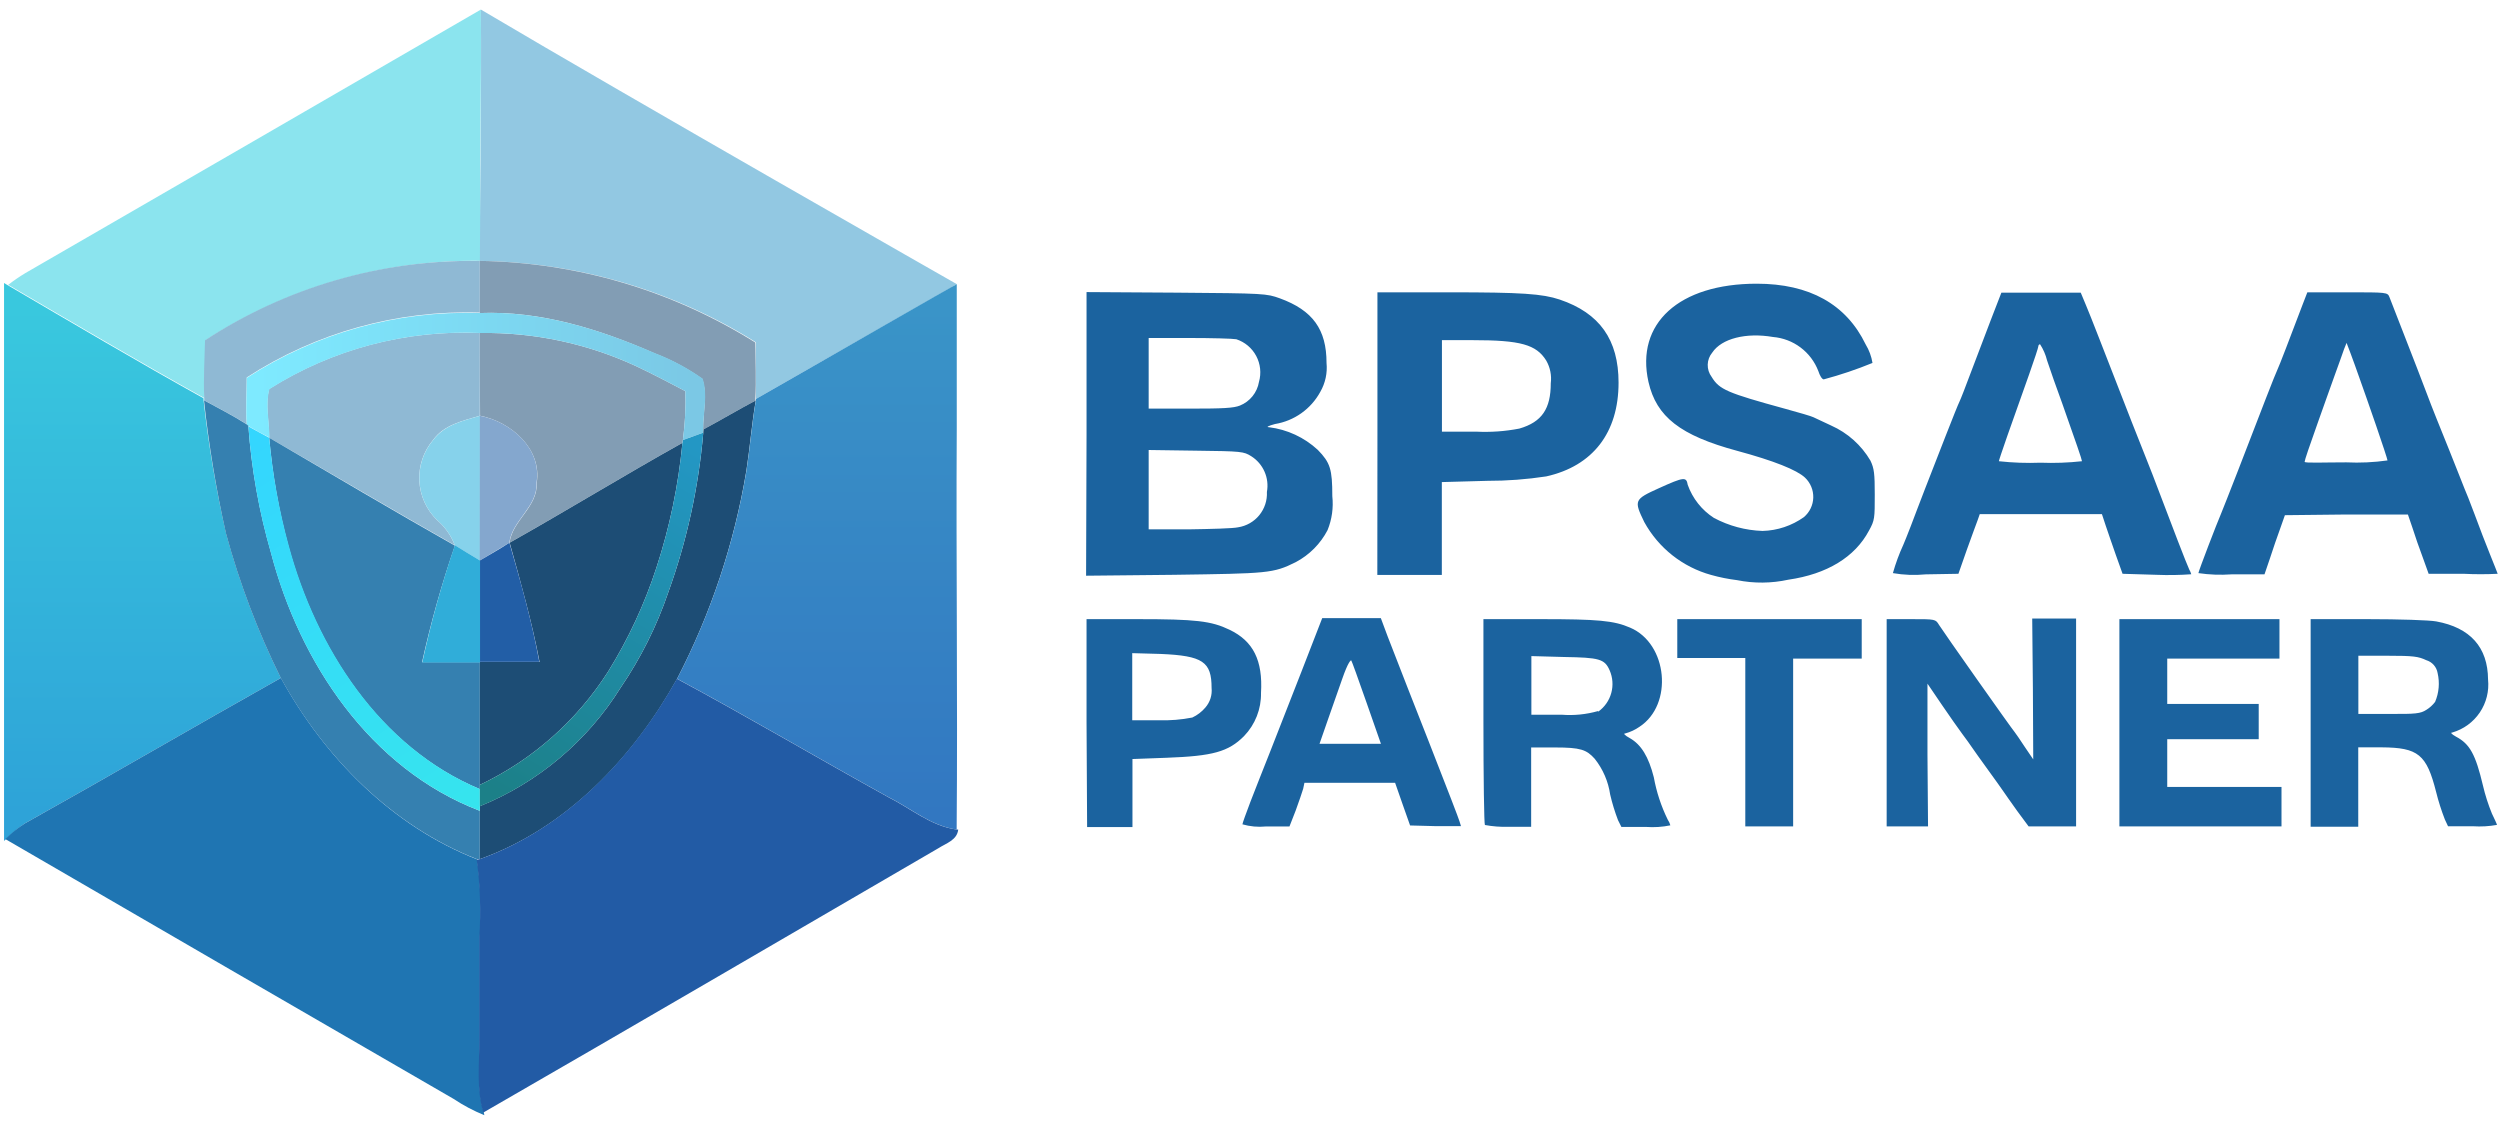 <svg width="227" height="102" viewBox="0 0 227 102" fill="none" xmlns="http://www.w3.org/2000/svg">
<path d="M20.542 48.487C19.624 44.484 18.937 40.432 18.483 36.351V36.166C12.482 32.831 6.564 29.331 0.655 25.872L0.367 25.697V76.361L0.511 76.227C1.048 75.669 1.646 75.172 2.292 74.745C10.063 70.401 17.732 65.924 25.503 61.559C23.433 57.371 21.771 52.994 20.542 48.487Z" fill="url(#paint0_linear_324_9962)"/>
<path d="M2.294 24.801C16.087 16.834 29.877 8.857 43.663 0.869C43.735 7.045 43.539 13.221 43.663 19.459C43.786 20.863 43.786 22.275 43.663 23.679C34.808 23.571 26.118 26.077 18.681 30.884C18.681 32.645 18.527 34.395 18.578 36.155C12.577 32.82 6.658 29.32 0.75 25.861C1.223 25.491 1.748 25.131 2.294 24.801Z" fill="#8BE4EE"/>
<path d="M43.663 0.869C57.569 9.104 86.895 25.81 86.895 25.81C86.895 25.81 74.594 32.84 68.635 36.227C68.686 34.518 68.573 32.809 68.635 31.08C61.114 26.369 52.444 23.813 43.57 23.689C43.57 23.689 43.735 7.066 43.663 0.869Z" fill="#92C8E2"/>
<path d="M18.617 30.895C25.956 26.099 34.554 23.591 43.321 23.689H43.568V28.383C36.078 28.137 28.692 30.192 22.405 34.271C22.405 35.681 22.302 37.102 22.405 38.522C21.17 37.729 19.842 37.06 18.545 36.35V36.165C18.463 34.405 18.576 32.655 18.617 30.895Z" fill="#8FB9D4"/>
<path d="M24.443 35.311C30.151 31.71 36.825 29.939 43.568 30.236V37.75C42.044 38.203 40.315 38.563 39.327 39.943C38.456 40.976 38.008 42.3 38.073 43.65C38.138 45 38.711 46.275 39.677 47.22C40.4 47.833 40.956 48.619 41.293 49.505C35.652 46.304 30.053 42.99 24.443 39.747C24.443 38.244 24.062 36.731 24.443 35.311Z" fill="#8FB9D4"/>
<path d="M43.57 23.689C52.428 23.829 61.079 26.392 68.583 31.101C68.583 32.809 68.686 34.518 68.583 36.247V36.381C66.988 37.225 65.433 38.152 63.838 39.006C63.838 37.493 64.25 35.856 63.766 34.405C62.418 33.45 60.955 32.668 59.412 32.078C54.45 29.896 49.087 28.208 43.57 28.424V23.689Z" fill="#829DB4"/>
<path d="M43.57 30.236C48.453 30.159 53.291 31.183 57.724 33.232C59.247 33.942 60.74 34.735 62.232 35.517C62.28 37 62.205 38.483 62.006 39.953C61.984 40.038 61.966 40.124 61.954 40.211C56.674 43.165 51.527 46.315 46.267 49.279C46.535 47.221 48.84 46.047 48.738 43.834C49.221 40.746 46.391 38.296 43.591 37.751C43.57 35.249 43.57 32.738 43.57 30.236Z" fill="#829DB4"/>
<path d="M63.805 34.384C62.457 33.429 60.994 32.647 59.451 32.058C54.448 29.896 49.086 28.208 43.568 28.424C36.078 28.178 28.692 30.233 22.405 34.312C22.405 35.722 22.302 37.143 22.405 38.563L22.57 38.697C23.187 39.067 23.826 39.407 24.464 39.726C24.464 38.265 24.083 36.751 24.464 35.331C30.164 31.727 36.83 29.949 43.568 30.236C48.451 30.158 53.289 31.182 57.722 33.231C59.245 33.941 60.737 34.734 62.23 35.516C62.278 36.999 62.202 38.483 62.004 39.953L63.846 39.284C63.851 39.184 63.851 39.084 63.846 38.985C63.846 37.472 64.289 35.835 63.805 34.384Z" fill="url(#paint1_linear_324_9962)"/>
<path d="M18.523 36.35C19.82 37.06 21.148 37.729 22.383 38.522L22.548 38.655C22.83 42.559 23.52 46.423 24.607 50.184C27.211 60.158 33.614 69.813 43.567 73.622V78.007H43.3C35.569 74.981 29.434 68.743 25.482 61.537C23.41 57.343 21.748 52.958 20.52 48.444C19.625 44.454 18.958 40.416 18.523 36.35Z" fill="#3580B0"/>
<path d="M24.445 39.748C30.055 43.032 35.655 46.346 41.306 49.547C40.109 53.015 39.113 56.548 38.321 60.129H43.57V71.657C34.44 67.849 28.686 58.822 26.185 49.578C25.315 46.359 24.733 43.07 24.445 39.748Z" fill="#3580B0"/>
<path d="M63.879 38.986C65.475 38.132 67.029 37.205 68.624 36.361C68.264 38.42 68.099 40.612 67.77 42.733C66.676 49.323 64.553 55.7 61.481 61.632C57.518 68.785 51.424 75.208 43.57 78.008V73.201C48.855 71.056 53.326 67.295 56.344 62.455C58.173 59.775 59.631 56.859 60.678 53.788C62.367 49.113 63.436 44.237 63.858 39.285C63.87 39.186 63.877 39.086 63.879 38.986Z" fill="#1D4D75"/>
<path d="M46.278 49.279C51.537 46.315 56.684 43.165 61.965 40.211C61.599 44.06 60.808 47.858 59.607 51.534C58.529 54.844 57.057 58.013 55.222 60.973C52.382 65.43 48.344 68.998 43.57 71.266V60.108H48.995C48.295 56.444 47.276 52.851 46.278 49.279Z" fill="#1D4D75"/>
<path d="M39.339 39.944C40.369 38.564 42.057 38.204 43.58 37.751V50.896C42.819 50.443 42.047 49.98 41.295 49.506C40.959 48.62 40.403 47.834 39.679 47.221C38.714 46.275 38.143 44.999 38.08 43.649C38.017 42.299 38.467 40.975 39.339 39.944Z" fill="#86D2EB"/>
<path d="M43.569 37.751C46.389 38.297 49.22 40.715 48.716 43.834C48.819 46.047 46.513 47.211 46.245 49.279C45.36 49.825 44.454 50.36 43.559 50.896C43.569 46.511 43.569 42.126 43.569 37.751Z" fill="#84A7CE"/>
<path d="M86.874 38.862V25.811C86.761 25.811 74.594 32.841 68.634 36.227V36.361C68.274 38.42 68.109 40.612 67.78 42.733C66.682 49.323 64.557 55.7 61.48 61.631C67.945 65.1 74.254 68.837 80.688 72.388C82.746 73.417 84.527 74.992 86.864 75.322C86.967 63.175 86.802 51.07 86.874 38.862Z" fill="url(#paint2_linear_324_9962)"/>
<path d="M26.226 49.567C25.342 46.353 24.747 43.067 24.445 39.747C23.807 39.407 23.168 39.068 22.551 38.718C22.832 42.622 23.522 46.486 24.609 50.246C27.214 60.159 33.616 69.814 43.57 73.623V73.201V71.646C34.481 67.838 28.727 58.81 26.226 49.567Z" fill="url(#paint3_linear_324_9962)"/>
<path d="M43.568 50.894C44.463 50.359 45.369 49.865 46.254 49.278C47.283 52.85 48.313 56.484 48.971 60.097H43.547C43.568 57.029 43.568 53.962 43.568 50.894Z" fill="#225EA6"/>
<path d="M41.304 49.505C42.056 49.978 42.828 50.442 43.589 50.895V60.158H38.34C39.123 56.553 40.112 52.996 41.304 49.505Z" fill="#30ADD9"/>
<path d="M62.016 39.953C61.994 40.038 61.977 40.124 61.965 40.211C61.599 44.06 60.808 47.858 59.607 51.533C58.529 54.844 57.057 58.013 55.222 60.972C52.382 65.43 48.344 68.997 43.57 71.266V73.211C48.857 71.063 53.328 67.298 56.344 62.455C58.173 59.774 59.631 56.859 60.678 53.788C62.367 49.113 63.436 44.237 63.858 39.284L62.016 39.953Z" fill="url(#paint4_linear_324_9962)"/>
<path d="M2.292 74.744C10.064 70.401 17.732 65.923 25.504 61.559C29.456 68.764 35.591 75.012 43.321 78.028C43.643 80.367 43.725 82.733 43.568 85.089V94.353C43.568 96.576 43.291 98.841 43.929 101.013L43.98 101.26C43.006 100.866 42.074 100.373 41.201 99.788C27.614 91.931 14.04 84.063 0.48 76.185C1.029 75.64 1.637 75.156 2.292 74.744Z" fill="#1F75B2"/>
<path d="M43.569 78.008C51.403 75.208 57.496 68.744 61.459 61.631C67.924 65.1 74.233 68.836 80.667 72.387C82.725 73.417 84.506 74.992 86.843 75.321H87.007C86.904 76.289 85.906 76.567 85.206 77.019C71.413 85.038 57.671 93.077 43.878 101.023C43.24 98.852 43.528 96.587 43.518 94.364V85.1C43.676 82.754 43.597 80.399 43.281 78.069L43.569 78.008Z" fill="#225BA5"/>
<path d="M98.658 65.605V56.218H103.27C108.571 56.218 109.991 56.382 111.649 57.185C113.8 58.215 114.675 59.975 114.5 62.919C114.526 64.379 113.97 65.79 112.956 66.841C111.535 68.261 110.135 68.652 105.915 68.806L102.827 68.92V75.096H98.71L98.658 65.605ZM108.262 65.152C108.717 64.939 109.121 64.63 109.446 64.247C109.657 64.004 109.816 63.721 109.914 63.415C110.011 63.109 110.045 62.786 110.012 62.466C110.012 60.088 109.219 59.542 105.39 59.378L102.807 59.306V65.399H105.226C106.244 65.431 107.262 65.349 108.262 65.152ZM112.812 74.849C112.812 74.756 113.151 73.819 113.543 72.79C113.934 71.761 114.757 69.702 115.313 68.292C115.869 66.882 117.186 63.505 118.205 60.901L120.058 56.125H125.38L125.997 57.782C126.79 59.841 128.849 65.111 129.703 67.263C131.607 72.131 132.4 74.19 132.523 74.581L132.657 75.013H130.341L128.036 74.952L127.356 73.027L126.677 71.081H118.442L118.329 71.617C118.247 71.894 117.948 72.78 117.65 73.593L117.083 75.044H114.932C114.219 75.114 113.5 75.047 112.812 74.849ZM124.073 63.773C123.352 61.714 122.734 59.995 122.693 59.965C122.652 59.934 122.415 60.088 121.87 61.653L120.563 65.379L119.811 67.54H125.39L124.073 63.773ZM134.829 74.91C134.757 74.849 134.695 70.608 134.695 65.472V56.218H139.842C145.122 56.218 146.543 56.352 148.015 56.99C151.432 58.441 151.957 63.979 148.859 65.996C148.471 66.267 148.039 66.469 147.583 66.593C147.366 66.593 147.521 66.768 147.994 67.026C149.024 67.612 149.693 68.714 150.166 70.577C150.408 71.913 150.834 73.208 151.432 74.427C151.539 74.584 151.62 74.758 151.669 74.941C150.938 75.092 150.19 75.14 149.446 75.085H147.222L146.914 74.468C146.625 73.709 146.387 72.932 146.203 72.141C146.03 70.956 145.547 69.838 144.803 68.899C144.052 68.065 143.517 67.87 141.201 67.87H139.029V75.075H136.97C136.253 75.095 135.535 75.04 134.829 74.91ZM145.122 64.617C145.7 64.204 146.117 63.606 146.304 62.921C146.492 62.237 146.438 61.509 146.152 60.86C145.699 59.831 145.205 59.707 142.034 59.656L139.049 59.573V64.895H141.787C142.903 64.984 144.026 64.872 145.102 64.566L145.122 64.617ZM158.473 67.396V59.748H152.297V56.218H169.044V59.8H162.817V75.034H158.473V67.396ZM171.309 65.605V56.218H173.532C175.745 56.218 175.745 56.218 176.064 56.743C176.383 57.268 182.631 66.13 182.951 66.501C183.043 66.614 183.445 67.201 183.856 67.829L184.618 68.951L184.587 62.548L184.525 56.166H188.509V75.034H184.196L183.167 73.644C182.621 72.872 182.034 72.059 181.89 71.833C181.746 71.606 181.098 70.721 180.47 69.846C179.842 68.971 179.204 68.096 179.06 67.87C178.916 67.643 178.514 67.098 178.185 66.655C177.855 66.213 177.032 65.039 176.322 63.999L175.014 62.075V68.549L175.066 75.034H171.309V65.605ZM192.441 65.605V56.218H206.975V59.8H196.785V63.917H205.091V67.118H196.785V71.452H207.16V75.034H192.441V65.605ZM209.806 65.605V56.218H214.952C217.855 56.218 220.593 56.31 221.211 56.424C224.299 56.99 225.894 58.77 225.915 61.694C226.024 62.749 225.76 63.81 225.167 64.691C224.575 65.571 223.692 66.215 222.673 66.511C222.467 66.511 222.6 66.665 223.012 66.892C224.258 67.551 224.783 68.498 225.452 71.328C225.656 72.196 225.928 73.046 226.265 73.871C226.491 74.344 226.697 74.777 226.728 74.9C226.008 75.031 225.276 75.072 224.546 75.024H222.281L221.993 74.406C221.676 73.594 221.411 72.762 221.201 71.915C220.336 68.498 219.574 67.88 216.26 67.859H214.129V75.065H209.806V65.605ZM220.315 64.452C220.622 64.263 220.891 64.019 221.108 63.732C221.46 62.903 221.539 61.984 221.334 61.107C221.288 60.837 221.167 60.584 220.986 60.379C220.804 60.173 220.568 60.023 220.305 59.944C219.584 59.604 219.132 59.542 216.816 59.542H214.139V64.823H216.929C219.358 64.844 219.79 64.792 220.315 64.452ZM157.722 52.677C156.925 52.578 156.137 52.42 155.364 52.203C154.085 51.849 152.889 51.241 151.848 50.418C150.807 49.594 149.941 48.57 149.302 47.407C148.344 45.43 148.375 45.348 150.65 44.319C152.925 43.289 153.12 43.289 153.244 44.02C153.683 45.257 154.519 46.314 155.622 47.026C156.984 47.752 158.495 48.157 160.038 48.209C161.387 48.175 162.695 47.737 163.795 46.954C164.052 46.735 164.261 46.465 164.408 46.16C164.554 45.856 164.635 45.523 164.645 45.186C164.654 44.848 164.593 44.512 164.464 44.199C164.335 43.887 164.142 43.605 163.898 43.372C163.156 42.672 161.077 41.838 157.722 40.932C152.575 39.542 150.403 37.844 149.682 34.684C148.488 29.362 152.462 25.76 159.513 25.76C164.289 25.76 167.634 27.613 169.404 31.277C169.716 31.791 169.926 32.361 170.022 32.955C168.58 33.546 167.102 34.044 165.596 34.447C165.442 34.447 165.236 34.108 165.102 33.686C164.776 32.836 164.216 32.095 163.488 31.549C162.76 31.002 161.892 30.673 160.985 30.598C158.535 30.176 156.322 30.742 155.478 32.008C155.219 32.316 155.072 32.702 155.061 33.104C155.05 33.505 155.175 33.899 155.416 34.221C156.116 35.374 156.816 35.672 162.117 37.124C163.362 37.463 164.515 37.803 164.659 37.885L166.265 38.637C167.76 39.301 169.009 40.417 169.837 41.828C170.176 42.538 170.228 43.011 170.228 44.916C170.228 47.036 170.228 47.242 169.703 48.179C168.437 50.577 165.894 52.131 162.384 52.636C160.85 52.973 159.262 52.987 157.722 52.677ZM98.658 39.368V26.521L106.821 26.573C114.86 26.635 114.994 26.655 116.208 27.088C119.204 28.179 120.449 29.918 120.449 32.955C120.539 33.867 120.341 34.785 119.883 35.58C119.465 36.348 118.877 37.011 118.163 37.518C117.449 38.025 116.63 38.361 115.766 38.503C115.148 38.668 114.942 38.791 115.22 38.791C116.878 38.995 118.43 39.715 119.657 40.85C120.789 42.013 120.974 42.6 120.974 45.05C121.088 46.099 120.94 47.16 120.542 48.138C119.898 49.375 118.893 50.387 117.66 51.04C115.601 52.069 115.128 52.069 106.595 52.193L98.617 52.275L98.658 39.368ZM112.41 47.88C113.168 47.766 113.857 47.374 114.342 46.781C114.827 46.187 115.074 45.434 115.035 44.669C115.149 44.048 115.075 43.408 114.821 42.83C114.568 42.252 114.148 41.763 113.615 41.426C112.925 40.994 112.75 40.973 108.622 40.922L104.299 40.86V48.065H107.943C109.94 48.035 111.957 47.983 112.41 47.88ZM112.585 36.825C113.034 36.645 113.428 36.352 113.731 35.975C114.034 35.599 114.235 35.151 114.315 34.674C114.539 33.888 114.449 33.045 114.065 32.324C113.682 31.602 113.033 31.057 112.256 30.803C111.916 30.742 109.991 30.69 107.984 30.69H104.299V37.103H108.066C111.072 37.103 112.019 37.052 112.585 36.825ZM125.071 39.368V26.542H131.638C138.174 26.542 140.058 26.676 141.623 27.201C145.246 28.426 146.965 30.845 146.965 34.746C146.965 39.275 144.639 42.312 140.398 43.258C138.623 43.529 136.83 43.663 135.035 43.66L130.918 43.773V52.203H125.061L125.071 39.368ZM137.958 38.915C140.017 38.318 140.81 37.103 140.81 34.797C140.901 34.085 140.756 33.362 140.398 32.739C139.492 31.287 138.072 30.886 133.717 30.886H130.928V39.193H134.016C135.336 39.261 136.66 39.167 137.958 38.915ZM171.875 52.039C172.123 51.157 172.439 50.297 172.822 49.465C172.915 49.26 173.213 48.508 173.501 47.767C173.789 47.026 174.345 45.523 174.798 44.37C175.251 43.217 176.085 41.066 176.672 39.563C177.258 38.06 177.824 36.65 177.917 36.475C178.01 36.3 178.483 35.086 178.946 33.84C179.41 32.594 180.233 30.443 180.758 29.074L181.726 26.573H188.931L189.425 27.757C189.888 28.858 190.815 31.267 193.542 38.266C194.17 39.872 194.757 41.354 194.85 41.57C194.942 41.786 195.436 43.011 197.752 49.126C198.226 50.371 198.699 51.534 198.782 51.709C198.861 51.845 198.923 51.99 198.967 52.142C197.919 52.219 196.867 52.236 195.817 52.193L192.729 52.1L192.122 50.402C191.803 49.476 191.37 48.251 191.195 47.715L190.856 46.686H179.76L179.574 47.221C179.461 47.499 179.029 48.714 178.596 49.898L177.824 52.1L174.86 52.152C173.864 52.249 172.86 52.211 171.875 52.039ZM189.044 41.879C189.044 41.745 188.499 40.16 187.253 36.64C186.759 35.291 186.141 33.552 185.874 32.728C185.745 32.205 185.529 31.708 185.236 31.256C185.192 31.264 185.152 31.287 185.124 31.32C185.096 31.355 185.081 31.398 185.081 31.442C185.081 31.555 184.711 32.667 184.258 33.953C182.611 38.554 181.499 41.745 181.499 41.879C182.753 42.017 184.016 42.062 185.277 42.013C186.534 42.062 187.793 42.017 189.044 41.879ZM199.615 52.039C199.615 51.884 201.334 47.407 201.674 46.635C201.767 46.429 202.446 44.689 203.198 42.764C205.441 36.938 206.574 34.015 206.769 33.614C206.965 33.212 207.932 30.67 209.085 27.633L209.507 26.542H213.141C216.733 26.542 216.785 26.542 216.96 26.974C217.052 27.201 217.691 28.837 218.37 30.598C219.049 32.358 219.955 34.653 220.356 35.744C220.758 36.835 221.643 39.028 222.353 40.778C223.064 42.528 223.681 44.154 223.774 44.36C223.867 44.566 224.299 45.626 224.7 46.717C225.102 47.808 225.73 49.455 226.11 50.381C226.491 51.308 226.79 52.1 226.79 52.1C225.761 52.152 224.731 52.152 223.702 52.1H220.521L219.976 50.587C219.642 49.696 219.329 48.797 219.039 47.89L218.638 46.717H213.048L207.469 46.779L207.037 48.004C206.79 48.683 206.368 49.887 206.111 50.7L205.616 52.152H202.611C201.611 52.223 200.607 52.185 199.615 52.039ZM216.785 41.807C216.785 41.714 216.322 40.304 215.755 38.657C215.189 37.01 214.51 35.075 214.242 34.334C213.975 33.593 213.635 32.605 213.429 32.08L213.069 31.133L212.842 31.699C212.729 32.018 212.359 33.078 211.998 34.056C211.638 35.034 210.969 36.959 210.485 38.297C209.693 40.51 209.26 41.797 209.26 41.931C209.26 42.064 210.959 41.982 213.038 41.982C214.29 42.042 215.544 41.983 216.785 41.807Z" fill="#1B639F"/>
<defs>
<linearGradient id="paint0_linear_324_9962" x1="12.925" y1="28.116" x2="12.925" y2="73.757" gradientUnits="userSpaceOnUse">
<stop stop-color="#39C8DE"/>
<stop offset="1" stop-color="#2EA3D8"/>
</linearGradient>
<linearGradient id="paint1_linear_324_9962" x1="63.239" y1="34.147" x2="23.414" y2="34.147" gradientUnits="userSpaceOnUse">
<stop stop-color="#7BC8E5"/>
<stop offset="1" stop-color="#7EEAFF"/>
</linearGradient>
<linearGradient id="paint2_linear_324_9962" x1="74.182" y1="26.428" x2="74.182" y2="74.097" gradientUnits="userSpaceOnUse">
<stop stop-color="#3A95C8"/>
<stop offset="1" stop-color="#3277C1"/>
</linearGradient>
<linearGradient id="paint3_linear_324_9962" x1="21.069" y1="40.931" x2="41.069" y2="73.89" gradientUnits="userSpaceOnUse">
<stop stop-color="#34D6FE"/>
<stop offset="1" stop-color="#36E4EE"/>
</linearGradient>
<linearGradient id="paint4_linear_324_9962" x1="64.898" y1="41.611" x2="46.494" y2="72.604" gradientUnits="userSpaceOnUse">
<stop stop-color="#2397C4"/>
<stop offset="1" stop-color="#1C8088"/>
</linearGradient>
</defs>
</svg>
